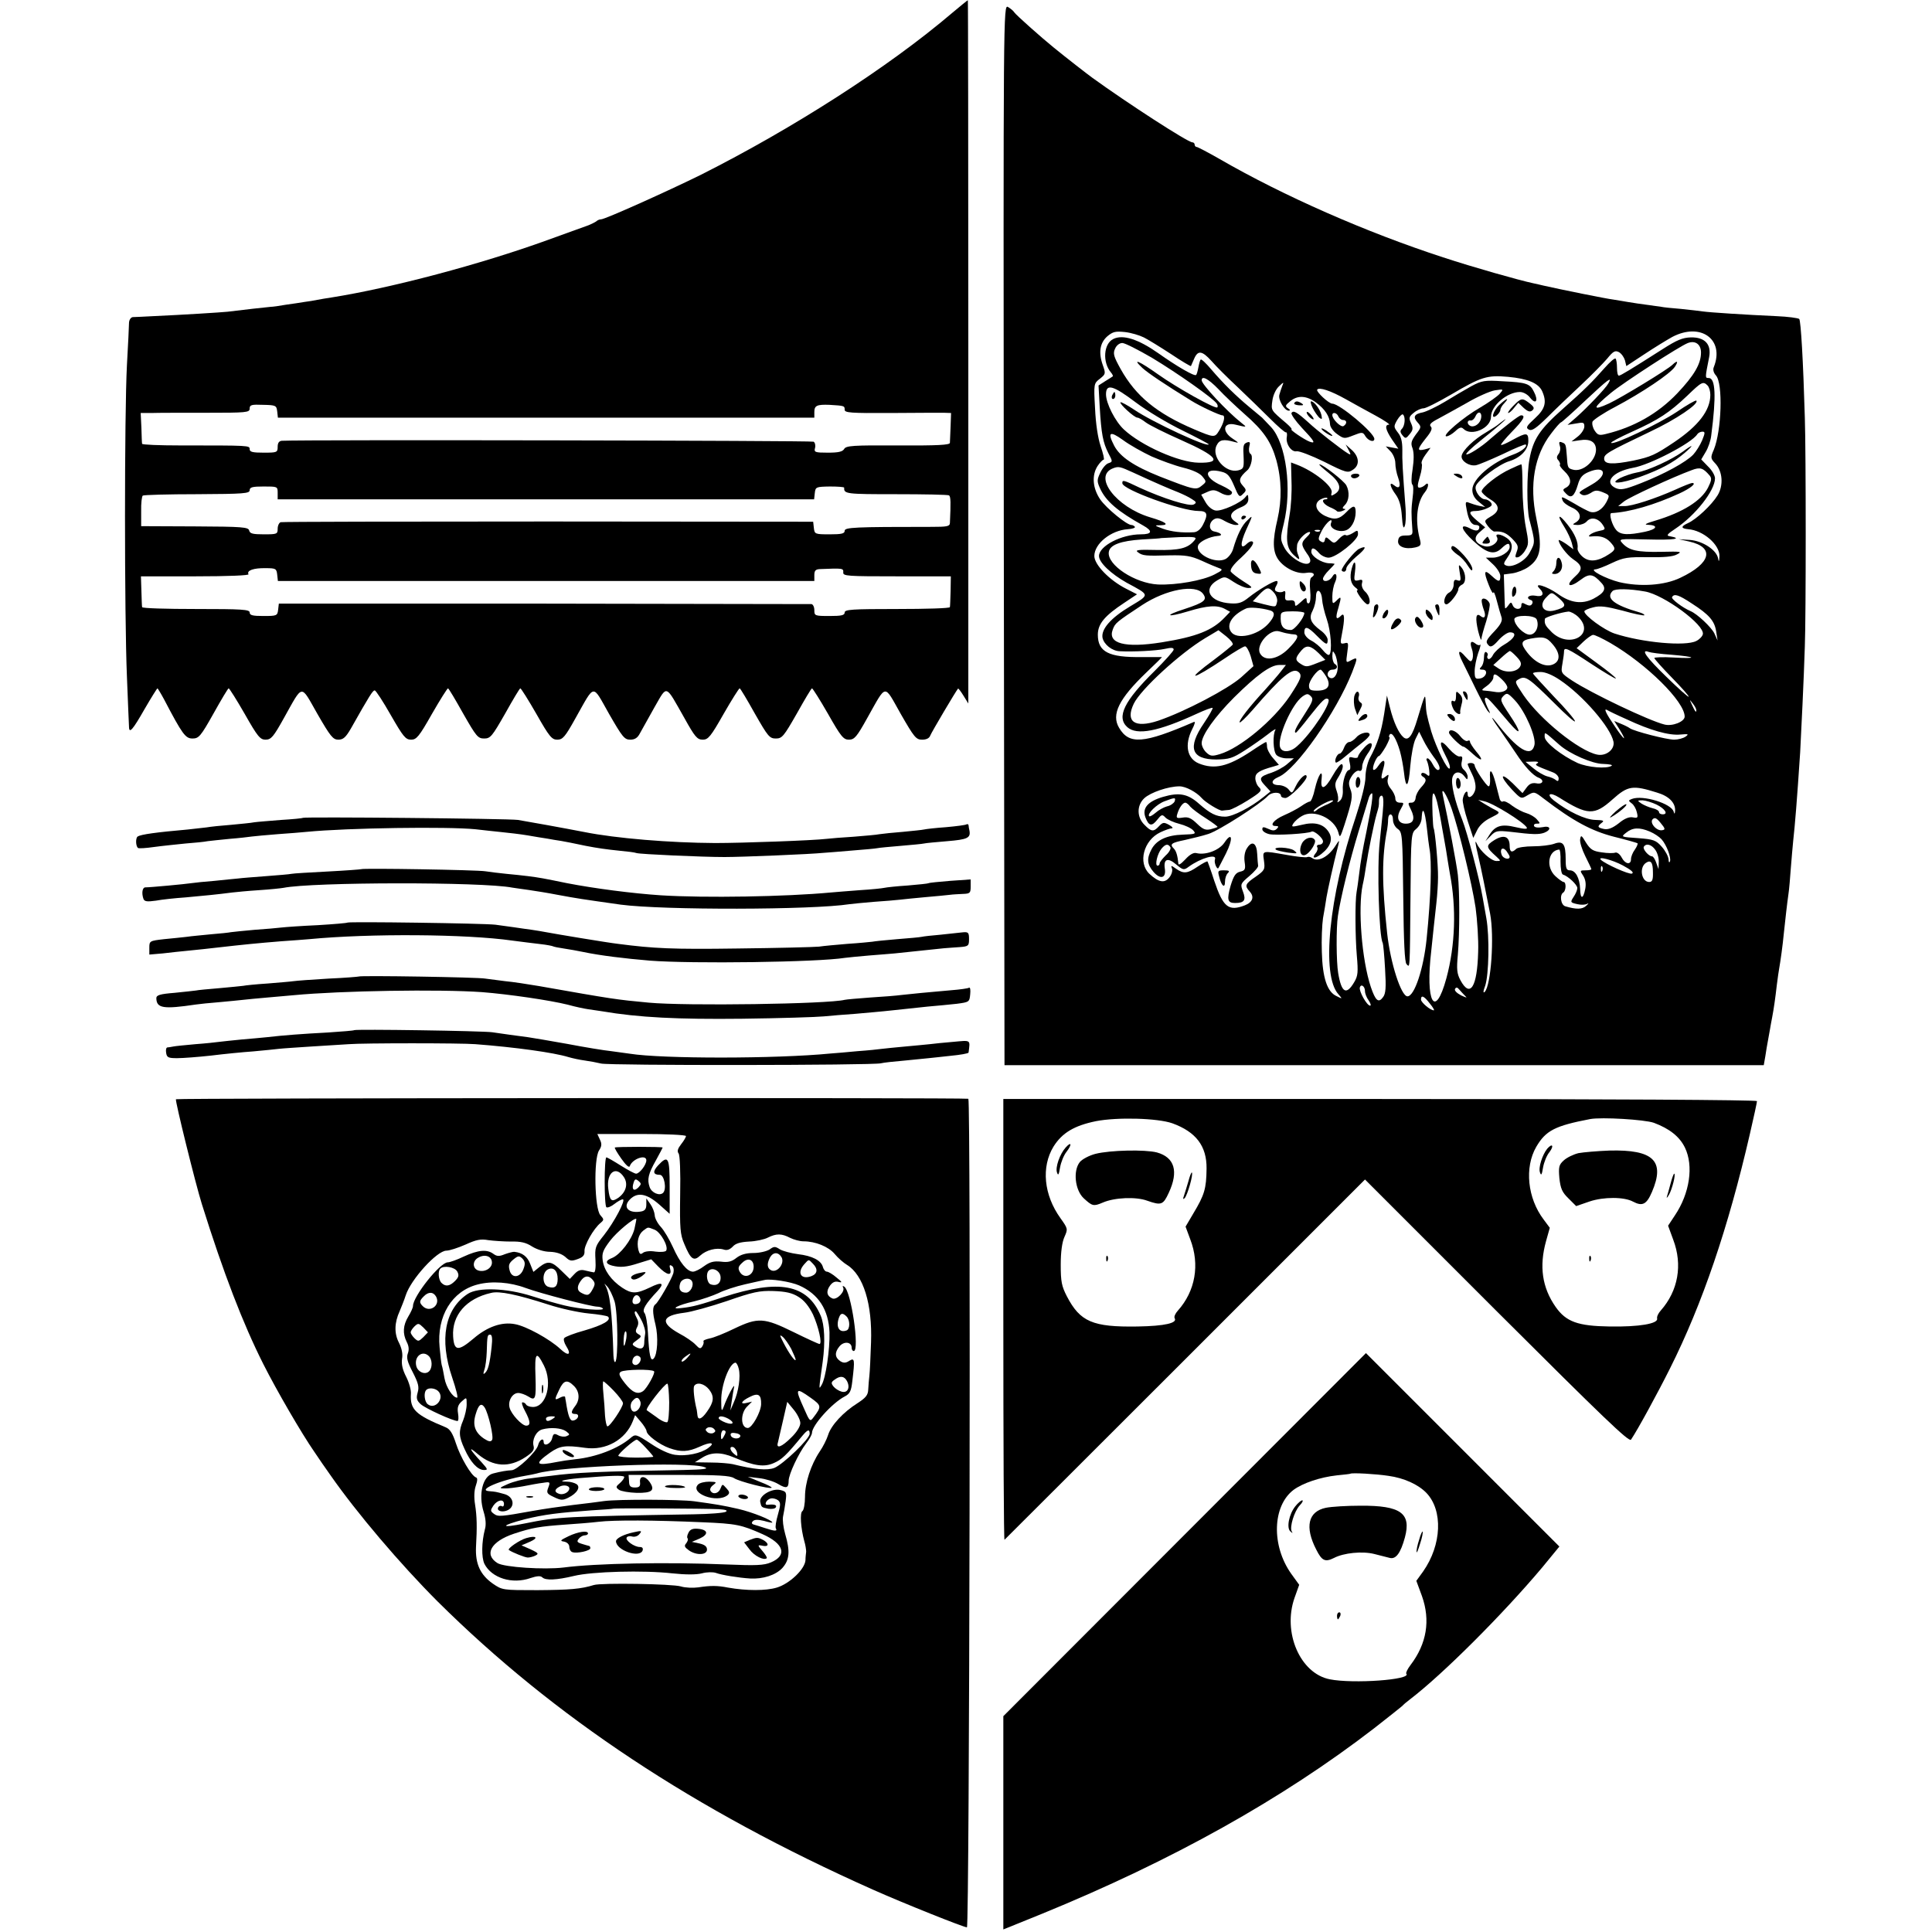 <?xml version="1.0" standalone="no"?>
<!DOCTYPE svg PUBLIC "-//W3C//DTD SVG 20010904//EN"
 "http://www.w3.org/TR/2001/REC-SVG-20010904/DTD/svg10.dtd">
<svg version="1.0" xmlns="http://www.w3.org/2000/svg"
 width="828pt" height="828pt" viewBox="0 0 828 828"
 preserveAspectRatio="xMidYMid meet">
<g transform="translate(0,828) scale(0.1,-0.1)"
fill="#000000" stroke="none">
<path d="M4080 8224 c-271 -231 -679 -493 -1076 -693 -144 -71 -411 -191 -428
-191 -7 0 -16 -4 -21 -9 -6 -4 -23 -13 -40 -19 -16 -6 -93 -33 -169 -61 -287
-104 -668 -205 -926 -246 -19 -3 -46 -7 -60 -10 -14 -3 -38 -7 -55 -9 -16 -3
-52 -8 -80 -12 -27 -5 -57 -9 -65 -9 -14 -1 -121 -13 -185 -21 -30 -3 -188
-13 -320 -19 -38 -2 -77 -4 -86 -4 -8 -1 -15 -11 -16 -23 0 -13 -4 -95 -9
-183 -11 -209 -11 -1073 0 -1335 4 -113 9 -211 9 -217 1 -28 17 -9 66 77 29
50 54 90 56 90 1 0 14 -21 28 -47 79 -151 92 -168 122 -168 27 0 35 9 90 107
33 59 62 108 65 108 3 0 34 -49 69 -110 55 -97 66 -110 89 -110 24 0 34 12 79
93 83 148 70 146 143 18 56 -97 67 -111 90 -111 21 0 32 10 54 48 79 140 94
164 102 163 5 0 36 -48 69 -106 53 -92 63 -105 87 -105 23 0 34 13 89 110 35
61 66 110 69 110 3 0 32 -49 65 -108 56 -98 63 -107 90 -107 27 0 34 9 90 107
33 59 62 108 65 108 3 0 34 -49 69 -110 55 -97 66 -110 89 -110 24 0 34 12 79
93 84 149 70 147 143 18 57 -99 66 -111 91 -111 20 0 32 8 42 28 8 15 36 65
62 111 56 97 45 100 128 -46 45 -81 55 -93 79 -93 23 0 34 13 89 110 35 61 66
110 69 110 3 0 32 -49 65 -108 56 -98 63 -107 90 -107 27 0 34 9 90 107 33 59
62 108 65 108 3 0 34 -49 69 -110 55 -97 66 -110 89 -110 24 0 34 12 79 93 84
149 70 147 143 18 58 -101 66 -111 92 -111 18 0 31 6 35 18 6 15 110 191 119
201 1 2 12 -12 23 -30 l21 -34 0 1508 c0 829 -1 1507 -2 1506 -2 0 -32 -25
-68 -55z m-2892 -1707 l3 -27 1150 0 1149 0 0 24 c0 28 11 33 65 31 64 -4 65
-4 65 -21 0 -13 25 -15 198 -14 108 1 211 1 227 1 l31 -1 -2 -57 c-1 -32 -3
-64 -3 -71 -1 -9 -51 -12 -223 -11 -192 1 -222 -1 -230 -15 -7 -12 -25 -16
-70 -16 -55 0 -60 2 -55 20 3 11 0 23 -6 27 -8 5 -2181 9 -2279 4 -12 -1 -18
-9 -18 -26 0 -24 -3 -25 -60 -25 -47 0 -60 3 -60 15 0 16 1 16 -297 16 -90 0
-163 3 -164 7 -1 4 -2 35 -3 70 l-3 62 46 0 c25 1 130 1 234 1 174 0 187 1
187 18 0 16 8 18 58 16 54 -1 57 -3 60 -28z m2 -349 l0 -28 1149 0 1150 0 3
27 c3 26 5 27 65 28 34 0 61 -2 61 -5 -2 -27 9 -28 221 -28 120 0 223 -2 228
-5 8 -5 8 -32 4 -119 -1 -14 -13 -16 -78 -16 -333 0 -373 -2 -373 -17 0 -12
-14 -15 -64 -15 -63 0 -65 1 -68 27 l-3 27 -1135 1 c-624 0 -1141 -1 -1147 -3
-7 -2 -13 -15 -13 -28 0 -23 -3 -24 -59 -24 -47 0 -60 3 -63 16 -3 15 -28 17
-233 18 l-230 1 0 63 c-1 35 3 66 7 68 4 3 109 6 233 6 200 1 225 3 225 17 0
13 12 16 60 16 59 0 60 0 60 -27z m-2 -351 l3 -27 1150 0 1149 0 0 25 c0 19 5
25 23 26 99 4 102 4 101 -14 -2 -16 17 -17 230 -17 l231 0 -1 -62 c-1 -35 -2
-66 -3 -70 0 -5 -102 -8 -226 -8 -193 0 -225 -2 -225 -15 0 -12 -14 -15 -65
-15 -63 0 -65 1 -65 25 0 14 -6 25 -12 26 -7 0 -524 1 -1148 2 l-1135 0 -3
-26 c-3 -26 -6 -27 -63 -27 -46 0 -59 3 -59 15 0 13 -32 15 -230 15 -126 0
-231 3 -231 8 -1 4 -2 35 -3 70 l-2 62 234 0 c143 0 231 4 227 9 -9 16 22 27
73 26 44 0 47 -2 50 -28z"/>
<path d="M4302 5988 l3 -2273 1627 0 1627 0 7 40 c3 22 8 49 10 60 2 11 6 34
9 50 3 17 7 41 10 55 7 37 13 78 20 139 4 30 8 61 10 70 6 34 15 98 20 151 7
64 13 121 20 170 3 19 7 69 10 110 3 41 8 93 10 115 8 73 16 169 30 381 4 73
16 320 20 454 5 124 5 832 0 980 -7 243 -17 415 -24 423 -5 4 -48 10 -97 12
-134 6 -286 16 -314 20 -14 2 -56 7 -95 11 -38 3 -77 7 -85 9 -96 13 -128 18
-145 21 -10 2 -37 6 -60 10 -33 4 -220 42 -300 60 -11 3 -31 7 -44 10 -61 13
-259 69 -386 111 -329 107 -684 263 -959 422 -49 28 -93 51 -97 51 -5 0 -9 5
-9 10 0 6 -5 10 -10 10 -19 0 -277 167 -429 277 -22 16 -111 85 -166 130 -53
43 -161 139 -168 150 -4 7 -17 17 -27 23 -20 11 -20 -8 -18 -2262z m600 846
c18 -9 70 -41 116 -71 46 -31 84 -53 86 -52 1 2 7 16 14 32 16 37 34 34 74
-10 18 -21 69 -72 113 -113 43 -41 106 -102 139 -135 33 -33 63 -59 67 -58 4
2 6 -7 4 -19 -6 -30 20 -67 42 -62 10 2 63 -18 118 -45 93 -47 102 -49 122
-35 31 19 29 55 -3 85 l-27 24 13 -24 c10 -19 10 -22 -2 -15 -27 16 -134 99
-171 134 -49 44 -64 53 -72 40 -3 -5 17 -34 44 -63 54 -57 62 -70 34 -60 -24
9 -88 53 -78 53 4 0 -5 11 -21 25 -68 58 -67 55 -61 98 3 23 15 49 28 61 21
20 22 20 14 1 -4 -11 -10 -28 -12 -37 -6 -21 22 -68 40 -68 8 0 7 4 -3 10 -13
9 -12 13 9 30 32 27 70 25 111 -5 39 -29 59 -60 60 -92 0 -12 13 -31 30 -43
29 -21 32 -21 70 -6 38 15 41 15 52 -4 13 -20 38 -27 38 -11 0 26 -149 151
-180 151 -15 0 -70 51 -65 60 8 12 57 -4 123 -41 31 -18 89 -49 127 -70 39
-21 64 -39 58 -39 -20 0 -15 -22 13 -64 l27 -39 -27 5 -27 5 20 -21 c12 -12
21 -35 21 -51 0 -16 5 -43 12 -62 13 -37 6 -52 -17 -33 -23 19 -19 -5 7 -40
15 -21 23 -49 26 -92 3 -43 7 -57 12 -43 5 11 6 45 4 75 -13 168 -15 209 -14
253 0 34 -5 56 -19 73 -18 24 -19 26 -3 54 9 15 20 26 24 24 12 -8 10 -48 -4
-62 -8 -8 -8 -15 3 -28 12 -15 15 -14 31 6 14 17 15 25 5 47 -10 22 -8 28 12
44 13 11 32 19 42 19 10 0 63 27 118 59 129 76 154 84 244 76 85 -8 130 -27
146 -61 21 -47 14 -76 -31 -117 -36 -33 -40 -40 -26 -48 13 -7 30 4 80 53 35
35 100 97 144 138 44 41 94 92 112 113 26 32 34 36 50 28 11 -6 22 -22 26 -35
l6 -25 76 50 c42 28 96 61 121 75 122 64 225 -11 178 -129 -5 -11 -1 -25 9
-36 31 -34 24 -238 -9 -318 -15 -34 -14 -38 6 -59 32 -34 36 -95 10 -137 -25
-41 -91 -103 -127 -119 -31 -14 -31 -23 1 -26 65 -5 136 -67 134 -116 -1 -24
-3 -26 -6 -8 -7 35 -66 74 -121 78 l-47 3 45 -10 c110 -25 93 -93 -38 -155
-68 -33 -172 -40 -262 -19 -59 15 -133 54 -102 55 7 0 39 12 70 27 51 24 68
26 155 25 67 -1 107 2 124 12 24 12 18 13 -68 11 -102 -2 -137 6 -165 36 -18
20 -18 20 108 17 112 -3 152 3 94 14 -16 2 -11 9 24 32 86 57 170 164 170 216
0 12 -13 35 -30 51 l-29 30 19 32 c11 18 22 50 24 72 22 169 18 245 -11 245
-16 0 -16 -1 2 90 10 54 -18 85 -78 84 -36 -1 -60 -11 -121 -50 -138 -88 -181
-114 -188 -114 -5 0 -8 15 -8 33 0 19 -3 37 -6 40 -4 4 -25 -15 -48 -41 -53
-60 -84 -91 -180 -176 -97 -86 -125 -128 -141 -213 -12 -63 -12 -213 -1 -258
26 -100 26 -99 2 -143 -18 -36 -74 -66 -100 -56 -14 5 -13 10 4 34 26 37 25
65 -2 84 -26 18 -52 21 -43 5 13 -20 -24 -48 -52 -40 -42 11 -51 36 -22 60
l24 21 -33 27 c-39 33 -40 43 -7 43 13 0 35 5 49 12 20 9 23 14 15 25 -6 7
-17 13 -24 13 -21 0 -47 37 -40 57 8 25 101 94 142 106 50 15 83 50 83 87 0
37 -8 37 -67 5 -25 -14 -47 -24 -50 -22 -2 3 19 28 46 56 50 51 61 71 40 71
-9 0 -72 -49 -133 -102 -36 -33 -96 -71 -102 -65 -3 3 23 28 58 56 73 58 132
110 103 90 -11 -8 -22 -16 -25 -19 -3 -3 -26 -18 -51 -33 -52 -30 -101 -77
-105 -101 -3 -22 33 -45 61 -40 12 2 64 24 116 48 51 25 95 43 98 41 8 -9 -19
-31 -56 -44 -90 -33 -173 -104 -173 -150 0 -20 9 -37 28 -52 l27 -22 -25 5
c-14 3 -33 9 -43 13 -17 7 -18 4 -11 -31 8 -44 20 -64 40 -64 8 0 14 -4 14 -8
0 -18 -14 -21 -41 -6 -46 23 -37 -6 15 -54 57 -53 89 -62 120 -33 26 25 36 26
36 7 0 -21 -40 -46 -73 -46 l-29 0 31 -29 c17 -16 31 -38 31 -50 0 -27 -8 -26
-37 1 -32 30 -36 20 -13 -38 10 -27 20 -42 20 -34 1 8 8 -7 15 -35 7 -27 16
-59 20 -70 5 -15 -3 -31 -29 -59 -39 -41 -41 -47 -25 -63 8 -8 19 -2 41 23 17
19 39 34 49 34 34 0 21 -27 -28 -55 -17 -10 -37 -29 -44 -41 -6 -13 -16 -21
-21 -18 -4 3 -6 9 -3 14 3 5 1 11 -5 15 -6 4 -10 -6 -10 -22 0 -16 -5 -34 -12
-41 -9 -9 -8 -12 6 -12 26 0 16 -34 -12 -38 -19 -3 -22 1 -22 31 0 19 7 54 15
78 9 23 12 40 9 36 -4 -4 -13 -2 -21 5 -19 15 -25 5 -15 -23 5 -13 6 -32 3
-42 -6 -16 -9 -15 -30 8 -30 36 -37 25 -13 -22 10 -21 36 -72 56 -114 20 -41
43 -84 51 -95 14 -16 14 -14 0 14 -9 19 -14 37 -10 40 7 7 17 -4 102 -104 54
-63 55 -45 1 35 -38 57 -40 63 -25 78 15 15 19 14 50 -19 44 -47 92 -158 83
-192 -14 -55 -73 -19 -164 99 -31 39 -16 11 21 -40 15 -22 44 -63 63 -92 38
-58 74 -97 98 -106 26 -10 19 -30 -10 -24 -18 3 -30 -2 -42 -19 l-17 -23 -42
42 c-54 52 -57 31 -4 -26 40 -42 40 -42 68 -25 28 16 29 16 68 -14 127 -97
205 -139 302 -164 53 -13 98 -26 101 -28 2 -3 -3 -15 -12 -28 -9 -12 -16 -30
-16 -40 0 -26 -25 -22 -40 7 -8 15 -20 23 -27 21 -7 -3 -34 -3 -58 1 -38 5
-49 12 -68 42 -19 32 -22 34 -25 14 -2 -12 8 -44 22 -72 14 -28 26 -53 26 -56
0 -3 -11 -5 -25 -5 -24 0 -25 -1 -10 -23 10 -16 13 -35 9 -56 -9 -46 -21 -46
-22 -1 -2 48 -20 80 -44 80 -15 0 -18 9 -18 48 0 65 -11 80 -49 66 -16 -6 -57
-11 -90 -11 -34 0 -67 -5 -73 -11 -18 -18 -28 -14 -28 12 0 41 -24 51 -65 26
-38 -24 -38 -30 9 -72 19 -18 19 -18 -1 -18 -22 0 -70 43 -84 75 -9 19 -7 2 7
-57 11 -46 33 -155 50 -243 19 -99 4 -309 -23 -336 -7 -7 -7 3 2 26 16 48 19
211 5 290 -6 33 -13 74 -16 90 -14 81 -66 277 -87 331 -33 82 -50 158 -42 183
8 26 33 27 51 4 12 -16 13 -16 14 -2 0 9 -7 22 -16 30 -10 8 -13 21 -9 36 4
18 2 23 -9 21 -8 -2 -28 13 -45 32 -39 47 -48 33 -17 -26 14 -26 23 -51 19
-57 -8 -13 -58 89 -79 158 -20 71 -22 81 -24 125 -2 40 -2 39 -35 -70 -22 -74
-39 -97 -60 -80 -20 17 -42 63 -58 127 l-13 52 -12 -79 c-13 -80 -28 -127 -62
-190 -10 -20 -18 -55 -18 -81 0 -27 -17 -95 -41 -168 -116 -344 -149 -681 -75
-762 18 -21 18 -21 -8 -8 -40 18 -60 78 -63 189 -2 52 1 118 5 145 5 28 12 68
15 90 6 34 27 131 51 225 5 22 4 21 -14 -7 -30 -46 -74 -69 -99 -50 -7 5 -16
6 -20 4 -5 -3 -44 1 -88 9 -109 19 -104 20 -98 -25 5 -37 3 -41 -35 -68 -46
-31 -49 -39 -26 -64 21 -23 12 -46 -21 -59 -70 -27 -93 -8 -131 105 -14 44
-28 82 -29 83 -2 2 -21 -8 -42 -22 -44 -30 -60 -32 -93 -9 -21 15 -23 15 -17
0 3 -9 -2 -26 -12 -38 -20 -25 -45 -21 -85 16 -50 47 -25 144 47 178 19 9 41
17 49 17 7 1 2 7 -12 15 -22 12 -27 11 -43 -6 -23 -25 -33 -24 -62 6 -33 32
-34 83 -1 114 27 25 103 51 151 51 27 0 73 -25 95 -50 15 -18 77 -56 88 -54 6
1 20 2 30 3 9 1 45 19 80 41 57 36 62 42 48 56 -9 8 -16 26 -16 39 0 22 16 33
78 50 l23 7 -26 30 c-14 16 -25 38 -25 49 0 10 -2 19 -4 19 -3 0 -32 -18 -66
-41 -97 -64 -155 -78 -222 -51 -51 21 -62 80 -29 146 11 21 15 35 8 32 -217
-94 -278 -98 -321 -25 -34 57 -1 124 118 238 36 34 66 64 66 65 0 0 -39 0 -87
0 -141 -2 -188 22 -188 96 0 46 29 81 114 137 l54 36 -47 24 c-71 36 -136 103
-136 140 0 53 71 110 143 115 20 1 33 6 31 10 -3 4 -9 8 -15 8 -20 0 -108 72
-134 110 -32 47 -37 103 -11 143 10 15 22 27 26 27 4 0 -2 26 -13 58 -12 36
-21 96 -24 163 -6 105 -5 106 21 126 25 20 25 22 12 59 -19 54 -12 95 20 123
24 20 35 22 75 18 27 -3 63 -14 81 -23z m2388 -65 c0 -48 -29 -98 -102 -175
-82 -86 -185 -145 -306 -174 -28 -7 -35 -5 -48 15 -8 12 -12 29 -9 38 4 8 47
37 97 63 115 61 236 142 256 172 16 24 11 29 -10 9 -21 -21 -219 -141 -272
-166 -74 -34 -72 -21 9 46 54 44 294 200 329 213 32 12 56 -6 56 -41z m-397
-132 c-11 -21 -92 -105 -137 -145 l-38 -33 36 6 c32 6 36 5 36 -13 0 -11 -12
-30 -27 -42 l-28 -22 34 5 c46 8 71 -7 71 -41 -1 -47 -57 -96 -98 -85 -23 6
-24 8 -27 58 -4 50 -4 53 -21 59 -12 5 -14 1 -9 -15 4 -11 1 -26 -5 -34 -9
-11 -10 -19 -1 -28 6 -8 9 -16 6 -19 -3 -2 6 -15 20 -28 29 -27 32 -55 8 -69
-17 -9 -17 -11 -1 -27 21 -22 35 -12 50 38 9 32 20 44 46 55 73 31 85 -13 15
-53 -61 -35 -60 -34 -44 -44 9 -5 23 -2 38 7 19 13 28 13 53 3 29 -12 29 -13
15 -41 -18 -34 -47 -51 -72 -42 -10 4 -40 19 -66 35 -56 32 -58 33 -50 13 3
-9 21 -22 39 -30 38 -16 46 -47 17 -64 -16 -9 -14 -10 8 -11 15 0 32 7 39 15
18 21 49 15 68 -13 14 -21 13 -22 -17 -28 -30 -6 -57 -27 -30 -23 35 4 60 -3
79 -23 26 -28 25 -34 -4 -53 -47 -31 -83 -35 -111 -13 -14 11 -25 28 -24 37 4
26 -11 63 -44 104 -38 48 -46 41 -13 -11 14 -22 28 -53 32 -68 l7 -28 -31 23
c-18 12 -32 19 -32 16 0 -17 35 -63 61 -81 42 -28 44 -44 7 -77 -42 -39 -21
-48 26 -12 38 29 54 26 90 -14 22 -24 12 -42 -35 -67 -49 -25 -99 -18 -153 21
-47 33 -106 51 -78 23 23 -23 14 -38 -18 -31 -29 5 -44 -11 -18 -19 6 -2 8
-10 4 -16 -5 -9 -13 -9 -27 -2 -15 9 -19 7 -19 -5 0 -20 -29 -19 -37 1 -6 15
-8 15 -20 -2 -7 -10 -13 -14 -13 -8 -1 5 -2 39 -3 76 l-2 66 37 5 c20 3 51 15
68 27 54 38 61 83 34 210 -30 142 -8 269 63 361 20 27 40 49 43 49 3 0 50 42
105 94 95 89 117 106 98 73z m425 -9 c7 -7 12 -25 12 -40 0 -67 -51 -133 -155
-203 -82 -55 -100 -63 -175 -79 -90 -18 -125 -16 -125 8 0 20 13 28 195 115
113 53 213 121 200 134 -3 3 -41 -19 -85 -49 -77 -51 -270 -143 -280 -132 -3
3 37 24 88 47 116 52 162 83 238 155 62 60 68 63 87 44z m-1582 -133 c4 -8 12
-15 20 -15 17 0 18 -16 2 -26 -11 -7 -48 29 -48 47 0 15 20 10 26 -6z m1559
-102 c-9 -21 -26 -48 -38 -61 -30 -32 -125 -84 -225 -123 -69 -27 -86 -30
-107 -21 -53 24 -14 71 73 87 72 12 254 107 276 144 4 6 14 11 22 11 12 0 12
-5 -1 -37z m32 -151 c10 -12 8 -22 -7 -52 -29 -57 -109 -106 -225 -141 -41
-12 -51 -18 -33 -18 47 -2 40 -19 -12 -30 -72 -15 -104 -14 -123 7 -18 20 -33
72 -21 73 78 4 184 35 291 84 48 22 76 45 55 45 -5 0 -38 -13 -73 -29 -85 -38
-186 -71 -218 -70 l-26 0 25 20 c23 18 206 103 290 134 36 14 49 10 77 -23z
m-277 -497 c81 -14 256 -143 248 -183 -2 -9 -14 -22 -28 -29 -46 -24 -232 -7
-351 32 -44 15 -129 77 -129 95 0 4 17 12 38 17 29 8 56 4 126 -14 48 -14 90
-22 93 -20 2 3 -6 8 -19 12 -109 31 -148 61 -117 92 11 11 72 10 139 -2z
m-366 -31 c31 -28 27 -37 -21 -50 -49 -13 -71 22 -35 57 22 23 22 23 56 -7z
m566 -20 c75 -48 98 -75 105 -120 l6 -39 -14 31 c-13 26 -73 83 -102 95 -33
14 -84 52 -79 60 9 16 28 10 84 -27z m-485 -59 c73 -74 -38 -137 -114 -65 -28
28 -33 36 -30 58 1 7 70 28 101 31 9 0 29 -10 43 -24z m-179 -10 c12 -30 -5
-65 -30 -65 -25 0 -66 41 -66 66 0 20 89 19 96 -1z m316 -101 c155 -90 318
-251 318 -315 0 -22 -53 -43 -87 -34 -65 16 -311 133 -395 188 -48 32 -49 33
-42 72 4 22 7 46 7 53 0 21 15 14 118 -54 55 -36 102 -64 104 -62 3 2 -34 32
-82 67 l-86 63 29 28 c16 15 34 28 41 29 7 1 40 -15 75 -35z m-248 -5 c33 -38
34 -72 3 -86 -32 -15 -77 6 -112 51 -30 39 -27 51 15 59 55 10 69 6 94 -24z
m-154 -54 c19 -20 22 -30 14 -43 -15 -23 -60 -27 -90 -8 l-24 16 33 30 c17 16
35 30 38 30 3 0 16 -11 29 -25z m663 9 c108 -9 115 -18 10 -12 -46 3 -83 1
-83 -2 0 -4 34 -42 76 -85 41 -42 74 -79 71 -81 -2 -2 -45 36 -95 85 -86 83
-113 121 -76 107 8 -3 52 -9 97 -12z m-478 -108 c100 -67 218 -204 230 -265 6
-33 -32 -63 -70 -55 -78 16 -244 150 -316 255 -38 57 -39 58 -18 69 27 15 42
4 152 -105 48 -48 87 -83 87 -76 0 6 -40 54 -90 105 -49 52 -90 97 -90 100 0
4 15 6 33 6 20 0 51 -13 82 -34z m-248 2 c13 -12 23 -27 23 -34 0 -15 -27 -25
-55 -19 -11 2 -29 4 -40 5 -18 1 -17 3 8 21 15 11 27 27 27 35 0 20 10 18 37
-8z m833 -132 c0 -12 -5 -7 -19 24 -11 24 -11 24 3 6 9 -11 16 -24 16 -30z
m-298 -39 c100 -47 181 -70 230 -65 34 3 37 2 22 -9 -10 -7 -32 -13 -49 -13
-32 0 -172 36 -190 49 -5 4 -23 13 -38 19 l-29 12 21 -33 c37 -60 23 -52 -19
11 -39 57 -48 78 -32 69 4 -3 41 -21 84 -40z m-972 -137 c7 -25 14 -65 17 -90
8 -76 20 -65 27 26 4 48 14 101 23 118 l15 30 18 -36 c9 -19 29 -51 43 -70 27
-35 34 -58 19 -58 -5 0 -15 11 -22 25 -7 14 -17 25 -22 25 -5 0 -6 -4 -3 -10
3 -5 8 -23 10 -40 3 -27 1 -30 -11 -19 -8 6 -18 9 -21 5 -4 -4 -2 -11 6 -15
17 -11 14 -21 -10 -47 -11 -12 -21 -31 -22 -43 -1 -13 -8 -21 -18 -21 -16 0
-16 -2 -2 -30 19 -39 11 -60 -22 -60 -33 0 -43 26 -22 62 15 27 15 28 -3 28
-13 0 -20 7 -20 18 0 11 -9 29 -19 41 -12 14 -17 30 -13 44 5 20 4 20 -11 8
-19 -15 -21 -9 -8 37 11 37 0 42 -22 10 -8 -13 -18 -20 -21 -17 -8 7 14 59 24
59 3 0 16 18 29 40 12 22 19 40 16 40 -3 0 -3 5 0 11 10 15 29 -16 45 -71z
m683 28 c44 -39 142 -82 188 -82 26 -1 42 -4 36 -8 -22 -14 -102 -7 -146 12
-69 32 -141 89 -141 112 0 23 -4 25 63 -34z m-94 -79 c-13 -8 -11 -9 66 -39
14 -5 25 -17 25 -26 0 -12 -4 -14 -12 -7 -7 6 -24 13 -38 16 -14 4 -40 19 -58
34 l-34 28 32 1 c19 1 27 -2 19 -7z m513 -126 c51 -15 79 -44 77 -78 -1 -14
-3 -15 -6 -4 -9 35 -132 73 -179 55 -16 -6 -16 -8 -1 -19 9 -6 19 -24 22 -38
6 -24 4 -26 -17 -22 -16 3 -36 -5 -60 -25 -27 -21 -45 -28 -63 -25 -29 6 -31
11 -10 27 12 9 6 11 -28 12 -43 1 -115 35 -177 83 -35 28 -18 38 22 13 122
-77 151 -78 229 -8 66 59 86 62 191 29z m-881 -68 c31 -90 87 -319 103 -425 7
-52 13 -138 11 -190 -4 -150 -34 -199 -76 -121 -15 28 -17 47 -11 110 8 97 8
270 0 341 -5 45 -42 240 -64 340 -10 45 15 8 37 -55z m-347 -7 c-8 -40 -16
-82 -18 -93 -16 -76 -25 -128 -31 -180 -4 -33 -9 -68 -11 -78 -7 -37 -6 -193
1 -273 6 -70 5 -86 -11 -113 -34 -58 -55 -46 -69 39 -8 47 -9 194 -1 245 11
77 52 242 88 360 22 72 42 138 45 148 3 9 9 17 13 17 4 0 1 -33 -6 -72z m285
35 c5 -21 12 -54 15 -73 3 -19 10 -57 15 -85 5 -27 12 -68 15 -90 4 -23 8 -50
10 -60 28 -146 23 -306 -15 -447 -49 -180 -91 -103 -65 117 4 39 9 86 11 105
2 19 7 64 11 100 4 36 7 85 7 110 1 51 -13 202 -19 211 -3 6 -7 99 -5 132 2
28 9 20 20 -20z m-233 -45 c-4 -40 -10 -98 -13 -128 -12 -108 -3 -405 13 -431
2 -4 7 -54 10 -111 5 -81 3 -107 -9 -122 -19 -26 -32 -15 -52 44 -39 117 -56
338 -35 437 5 21 11 56 14 78 10 67 35 188 45 223 11 38 11 36 11 62 0 11 5
20 11 20 8 0 10 -21 5 -72z m1173 34 c37 -18 52 -42 27 -42 -9 0 -16 4 -16 10
0 5 -12 13 -27 16 -16 4 -37 13 -48 20 -19 13 -19 14 5 14 14 -1 40 -9 59 -18z
m-984 -99 c4 -38 9 -77 11 -88 11 -55 7 -204 -12 -390 -13 -127 -52 -245 -82
-245 -27 0 -73 142 -87 270 -23 213 -23 328 0 445 2 11 4 30 4 43 1 30 21 28
21 -2 0 -14 9 -31 21 -39 19 -14 20 -25 23 -291 2 -194 6 -280 14 -288 15 -15
14 -36 17 294 2 264 3 268 25 286 13 11 23 30 23 49 3 52 14 28 22 -44z m1009
-11 c-24 -5 -56 32 -41 47 9 9 17 5 34 -16 20 -24 21 -29 7 -31z m-53 -6 c19
-8 41 -23 50 -33 22 -25 42 -79 36 -95 -3 -7 -6 -3 -6 9 -1 13 -14 37 -29 54
-25 28 -35 32 -102 37 -73 5 -74 5 -51 23 28 23 57 24 102 5z m23 -78 c9 -12
16 -36 15 -53 l-1 -30 -10 28 c-5 15 -13 27 -18 27 -14 0 -41 31 -35 41 10 16
33 10 49 -13z m-624 -30 c0 -15 -28 -8 -34 8 -10 25 4 37 20 17 7 -10 14 -21
14 -25z m218 -20 c0 -30 4 -54 10 -56 23 -7 62 -44 62 -58 0 -8 -7 -25 -16
-38 -15 -23 -14 -24 16 -31 17 -4 36 -3 43 2 7 4 5 0 -5 -9 -17 -16 -43 -16
-90 -2 -19 6 -25 49 -8 59 12 8 13 45 1 45 -4 0 -20 11 -35 25 -42 39 -31 110
16 114 4 1 7 -22 6 -51z m267 -17 c37 -20 49 -31 39 -35 -12 -5 -114 41 -133
59 -16 17 49 0 94 -24z m129 -29 c1 -33 -3 -42 -16 -42 -33 0 -44 62 -14 82
21 14 30 2 30 -40z m-217 6 c-3 -8 -6 -5 -6 6 -1 11 2 17 5 13 3 -3 4 -12 1
-19z m-1017 -516 c0 -10 7 -28 16 -40 8 -12 11 -22 6 -22 -14 0 -49 63 -44 78
5 17 22 5 22 -16z m430 -21 c10 -9 4 -7 -18 3 -19 10 -30 21 -26 28 5 8 10 7
18 -3 7 -8 18 -20 26 -28z m-152 -32 c13 -16 21 -29 17 -29 -15 0 -55 34 -55
46 0 21 13 16 38 -17z"/>
<path d="M4771 6827 c-41 -20 -47 -99 -10 -143 7 -8 10 -16 8 -17 -2 -2 -17
-11 -33 -21 l-28 -18 5 -91 c7 -118 14 -153 37 -199 19 -36 19 -37 1 -43 -11
-3 -26 -21 -35 -40 -15 -31 -15 -38 -2 -67 25 -56 77 -100 185 -160 43 -24 39
-38 -10 -38 -83 0 -179 -50 -179 -93 0 -28 51 -76 118 -114 102 -55 101 -50
15 -102 -82 -49 -124 -97 -118 -134 6 -29 41 -57 74 -58 58 -3 157 2 193 10
27 6 38 6 38 -3 0 -6 -37 -47 -81 -91 -131 -129 -165 -198 -118 -241 41 -37
133 -19 298 57 35 16 66 28 68 25 2 -2 -14 -31 -37 -65 -72 -105 -55 -156 53
-156 55 1 69 5 122 39 33 21 78 53 100 70 21 17 36 25 31 18 -12 -20 -10 -91
4 -107 7 -8 27 -15 44 -15 l31 0 -29 -25 c-15 -13 -45 -29 -65 -36 -53 -17
-58 -25 -30 -55 l24 -26 -30 -24 c-54 -44 -132 -84 -164 -84 -39 0 -64 13
-112 55 -48 43 -85 50 -154 30 -65 -19 -91 -48 -76 -88 14 -37 27 -40 50 -11
19 24 22 25 36 10 9 -9 36 -21 60 -27 24 -6 50 -18 59 -28 13 -15 9 -16 -44
-18 -69 -2 -114 -23 -135 -63 -21 -40 -19 -64 8 -96 30 -35 56 -28 49 14 -6
41 13 48 49 17 29 -24 33 -25 53 -10 52 38 123 58 113 32 -5 -14 9 -46 15 -37
2 3 16 31 32 62 32 64 27 97 -7 46 -23 -33 -81 -54 -120 -44 -12 3 -29 -7 -47
-27 -20 -21 -30 -27 -30 -17 -3 32 -9 53 -19 63 -19 19 -12 25 47 37 31 7 77
18 101 26 45 14 224 129 255 163 17 18 56 18 56 0 0 -5 9 -9 19 -9 18 0 91 74
91 91 0 20 -30 -6 -46 -39 -16 -33 -17 -34 -30 -17 -8 11 -26 19 -41 20 -37 0
-39 20 -4 35 75 30 249 279 316 449 25 65 25 67 -7 50 -20 -11 -20 -9 -14 34
6 42 5 45 -12 40 -18 -4 -19 -1 -11 39 13 66 12 95 -3 80 -22 -22 -26 -12 -12
33 14 49 13 53 -10 29 -15 -14 -16 -12 -16 20 0 19 5 47 12 61 13 29 2 49 -13
22 -11 -18 -39 -24 -39 -7 0 6 11 22 25 36 14 14 25 26 25 27 0 1 -11 3 -25 3
-32 2 -75 30 -75 49 0 21 12 19 33 -5 9 -11 28 -20 41 -20 32 0 126 75 126
100 0 19 -2 19 -23 5 -13 -8 -27 -12 -30 -8 -4 3 -17 -4 -28 -16 -20 -21 -22
-21 -39 -6 -16 15 -19 15 -22 1 -2 -11 -7 -13 -18 -6 -12 7 -11 14 5 46 20 37
51 61 39 31 -7 -20 29 -39 60 -31 26 6 46 41 46 79 0 31 -10 31 -39 1 -31 -32
-51 -36 -92 -17 -41 20 -50 54 -19 71 12 6 24 9 28 6 3 -3 0 -6 -6 -6 -22 0
-12 -20 16 -33 15 -6 29 -14 32 -18 3 -3 14 -3 25 2 11 4 14 8 7 8 -10 1 -10
5 2 17 18 18 21 56 6 84 -10 19 -101 90 -115 90 -5 0 13 -16 38 -36 51 -40 60
-71 28 -91 -16 -10 -18 -9 -14 6 7 26 -76 92 -150 120 l-24 9 2 -81 c2 -45 -2
-109 -8 -142 -18 -107 -15 -142 17 -173 24 -22 27 -23 22 -7 -9 23 -9 24 -7
48 1 20 36 57 53 57 6 0 2 -9 -10 -20 -27 -26 -27 -34 -1 -72 15 -20 18 -33
11 -40 -18 -18 -84 22 -107 64 -18 35 -19 39 -3 104 36 149 10 343 -54 413
-18 19 -36 38 -39 41 -3 3 -28 23 -54 45 -59 49 -111 100 -164 162 -22 26 -42
45 -45 42 -3 -2 -7 -17 -10 -33 -3 -16 -7 -31 -10 -33 -7 -7 -84 38 -163 94
-84 59 -151 81 -192 60z m167 -81 c108 -65 263 -174 277 -196 4 -6 5 -13 2
-16 -8 -8 -173 84 -253 141 -82 58 -116 73 -68 28 24 -22 100 -73 209 -140 38
-24 122 -63 134 -63 14 0 7 -32 -15 -67 -18 -29 -21 -29 -106 7 -160 68 -250
142 -315 258 -30 54 -34 67 -24 88 6 14 19 24 31 24 11 0 68 -29 128 -64z
m283 -133 c25 -27 75 -74 111 -106 84 -73 116 -121 138 -199 23 -85 24 -169 5
-253 -22 -92 -21 -139 4 -174 27 -37 82 -63 120 -56 30 5 42 -7 21 -20 -6 -4
-8 -27 -5 -55 3 -29 1 -51 -5 -55 -5 -3 -10 2 -10 11 0 15 -4 14 -25 -6 -21
-19 -25 -21 -25 -7 0 11 -7 16 -22 14 -19 -2 -22 2 -20 22 2 15 0 21 -8 16 -6
-4 -18 -4 -26 -1 -12 4 -13 10 -4 26 7 12 7 20 1 20 -14 0 -80 -39 -120 -71
-27 -22 -43 -27 -76 -25 -90 5 -123 61 -58 99 32 18 32 18 70 -7 21 -14 49
-26 62 -26 22 0 19 4 -21 29 -25 16 -49 35 -53 41 -5 8 10 30 44 60 47 44 63
70 43 70 -4 0 -13 -5 -19 -11 -28 -28 -29 1 -2 61 29 63 29 64 6 41 -24 -21
-45 -64 -63 -126 -5 -16 -20 -35 -32 -41 -44 -22 -131 22 -117 59 7 17 49 37
83 40 25 1 17 13 -13 19 -25 4 -26 37 -3 52 13 8 25 6 47 -7 16 -9 37 -17 47
-17 16 0 16 2 -3 15 -29 20 -20 42 23 60 25 10 34 20 34 37 -1 20 -2 21 -13 7
-19 -24 -101 -61 -127 -57 -14 2 -32 16 -43 35 l-19 33 27 12 c22 10 32 9 54
-3 27 -16 51 -15 51 1 0 5 -20 18 -44 29 -79 34 -79 80 0 59 25 -6 35 -18 53
-60 20 -48 23 -51 38 -35 16 15 15 18 -2 37 -18 20 -14 34 21 65 17 15 26 63
13 70 -6 4 -8 18 -5 31 5 18 3 22 -9 18 -17 -7 -18 -11 -15 -71 1 -38 -1 -43
-24 -49 -54 -13 -116 59 -92 107 12 25 30 28 76 15 21 -6 20 -4 -7 14 -49 32
-40 73 12 60 50 -12 51 -12 25 8 -62 49 -170 165 -170 182 0 22 28 7 71 -37z
m-353 -58 c48 -36 138 -90 200 -120 61 -30 112 -57 112 -59 0 -17 -243 96
-319 148 -30 20 -56 34 -59 32 -6 -6 59 -66 73 -66 5 0 21 -9 35 -20 14 -11
82 -45 152 -76 156 -69 179 -99 75 -97 -84 1 -246 73 -320 142 -37 34 -77 112
-77 151 0 47 30 39 128 -35z m67 -231 c39 -17 99 -39 135 -48 41 -10 72 -24
83 -38 18 -22 18 -23 -2 -39 -25 -21 -32 -19 -181 39 -110 44 -170 84 -195
132 -30 58 -19 65 38 24 28 -21 84 -52 122 -70z m-79 -69 c95 -44 158 -71 194
-85 19 -8 45 -20 58 -29 20 -12 21 -16 8 -23 -18 -10 -132 26 -232 72 -71 34
-74 34 -74 19 0 -27 253 -119 327 -119 38 0 42 -14 18 -60 -10 -19 -24 -30
-38 -31 -52 -3 -96 2 -133 15 -38 14 -38 15 -9 15 39 1 22 14 -46 34 -146 44
-246 176 -159 210 24 9 29 8 86 -18z m801 -251 c-3 -3 -12 -4 -19 -1 -8 3 -5
6 6 6 11 1 17 -2 13 -5z m-538 -40 c-28 -34 -64 -43 -163 -41 -79 2 -93 0 -79
-10 20 -15 32 -16 138 -13 66 1 88 -2 135 -23 30 -14 64 -28 75 -32 17 -6 15
-9 -20 -27 -50 -26 -163 -46 -242 -43 -99 5 -219 84 -211 139 4 31 51 48 142
54 45 2 82 5 83 6 1 0 36 2 78 4 69 2 76 0 64 -14z m37 -229 c19 -26 6 -37
-79 -65 -91 -29 -78 -38 15 -10 82 25 125 28 158 10 l22 -12 -23 -24 c-53 -56
-121 -83 -271 -107 -157 -25 -232 -5 -209 55 10 28 17 33 126 105 102 67 230
91 261 48z m304 5 c10 -12 16 -29 13 -40 -6 -23 -2 -23 -59 -9 l-45 12 27 28
c33 34 41 35 64 9z m206 -28 c1 -18 10 -56 20 -85 18 -52 24 -140 11 -153 -4
-4 -16 5 -28 20 -11 14 -34 33 -50 41 -17 9 -29 24 -29 35 0 29 15 25 54 -15
40 -40 46 -42 46 -17 0 10 -13 28 -30 40 -43 32 -52 53 -34 86 8 16 14 42 14
58 0 40 23 31 26 -10z m-223 -48 c24 -7 21 -26 -8 -58 -46 -50 -135 -69 -159
-34 -22 31 5 73 64 100 14 7 65 3 103 -8z m147 -11 c0 -20 -42 -73 -57 -73
-35 0 -47 18 -44 63 1 14 10 17 51 17 28 0 50 -3 50 -7z m-307 -136 c-3 -4
-38 -33 -78 -63 -130 -96 -100 -92 45 5 41 28 80 51 86 51 6 0 17 -19 24 -42
l12 -43 -53 -48 c-57 -50 -241 -147 -356 -186 -100 -33 -141 -4 -104 73 30 62
198 216 306 281 l57 34 33 -26 c19 -15 31 -31 28 -36z m236 48 c9 -2 22 -4 29
-4 22 -2 13 -22 -27 -62 -46 -46 -102 -55 -121 -19 -19 36 43 107 83 94 11 -3
27 -8 36 -9z m132 -84 l29 -29 -41 -16 c-38 -15 -43 -15 -65 -1 -25 16 -24 25
4 58 21 24 39 21 73 -12z m82 -58 c1 -33 -17 -58 -35 -47 -16 10 -7 34 12 34
21 0 27 15 10 25 -5 3 -10 18 -10 33 1 24 2 25 11 9 6 -11 11 -34 12 -54z
m-243 -20 c-12 -16 -43 -51 -68 -79 -65 -70 -115 -134 -109 -140 2 -3 27 21
55 53 126 146 172 184 197 163 17 -14 11 -30 -37 -103 -71 -105 -213 -223
-300 -249 -33 -10 -41 -9 -58 7 -11 10 -20 28 -20 40 0 34 57 114 139 196 97
96 156 139 193 139 l29 0 -21 -27z m194 -23 c22 -39 8 -60 -40 -60 -28 0 -34
4 -34 22 0 20 35 68 50 68 3 0 14 -14 24 -30z m-93 -161 c-38 -58 -48 -79 -37
-79 2 0 28 30 57 68 58 73 69 83 81 76 18 -11 -70 -146 -132 -201 -30 -28 -66
-30 -74 -5 -13 41 51 185 96 217 19 13 24 13 36 1 12 -12 8 -23 -27 -77z
m-557 -374 c-4 -8 -18 -18 -33 -21 -14 -4 -36 -16 -48 -27 -13 -11 -25 -18
-28 -15 -10 10 33 52 66 64 45 17 49 17 43 -1z m67 -22 c8 -9 38 -32 67 -50
30 -19 52 -36 50 -37 -2 -2 -15 -6 -30 -10 -22 -5 -33 0 -58 24 -25 24 -38 30
-61 26 -27 -4 -29 -2 -23 17 8 26 23 47 34 47 4 0 14 -7 21 -17z m-85 -174 c3
-6 -5 -22 -20 -35 -14 -14 -26 -29 -26 -34 0 -6 -4 -10 -9 -10 -13 0 -1 52 17
73 17 20 28 22 38 6z"/>
<path d="M5320 6059 c0 -5 5 -7 10 -4 6 3 10 8 10 11 0 2 -4 4 -10 4 -5 0 -10
-5 -10 -11z"/>
<path d="M5362 5853 c2 -20 9 -29 25 -31 21 -3 22 -2 7 27 -19 38 -36 40 -32
4z"/>
<path d="M5570 5780 c0 -25 16 -44 25 -30 4 7 0 19 -9 28 -13 14 -16 14 -16 2z"/>
<path d="M4766 6585 c-3 -8 -1 -15 4 -15 6 0 10 7 10 15 0 8 -2 15 -4 15 -2 0
-6 -7 -10 -15z"/>
<path d="M6306 6625 c-27 -15 -78 -45 -114 -67 -35 -21 -77 -41 -93 -45 -38
-7 -45 -20 -24 -43 17 -19 17 -21 -7 -52 -20 -28 -23 -38 -14 -60 6 -19 6 -48
0 -89 -6 -35 -6 -62 -1 -66 5 -3 5 -28 1 -57 -6 -47 -6 -67 -1 -136 2 -22 -2
-25 -28 -25 -23 0 -31 -5 -33 -22 -4 -26 31 -39 74 -29 24 6 26 10 18 39 -20
80 -11 157 23 198 17 21 18 48 1 31 -7 -7 -18 -12 -25 -12 -9 0 -9 10 2 47 8
25 11 51 8 56 -3 5 4 22 16 38 l22 30 -25 -7 c-34 -8 -33 0 5 48 23 28 29 42
21 50 -8 8 0 17 31 33 23 12 78 43 123 68 44 26 98 50 120 54 39 6 39 6 21
-15 -10 -11 -48 -38 -84 -59 -73 -42 -166 -122 -144 -123 8 0 25 10 38 22 18
17 26 19 35 10 34 -34 118 3 118 52 0 47 69 106 124 106 14 0 33 -10 44 -25
25 -31 36 -12 16 26 -17 35 -32 40 -134 45 -78 5 -89 3 -134 -21z m40 -143
c-7 -22 -32 -36 -47 -26 -13 8 -11 24 3 22 7 -2 17 7 22 19 13 27 31 14 22
-15z"/>
<path d="M6426 6545 c-28 -26 -39 -68 -11 -45 8 7 15 17 15 23 0 6 7 19 17 29
24 26 10 22 -21 -7z"/>
<path d="M6485 6540 c-16 -16 -25 -30 -21 -30 4 0 16 10 25 22 l18 22 23 -22
c18 -16 27 -19 37 -11 10 9 8 15 -11 30 -32 25 -37 24 -71 -11z"/>
<path d="M5547 6553 c-3 -5 6 -9 20 -10 19 -1 22 1 12 8 -17 11 -26 11 -32 2z"/>
<path d="M5626 6531 c8 -16 21 -34 28 -41 12 -9 13 -7 9 12 -6 25 -31 58 -44
58 -4 0 -1 -13 7 -29z"/>
<path d="M5600 6512 c0 -5 7 -15 15 -22 8 -7 15 -9 15 -6 0 4 -7 14 -15 22 -8
9 -15 11 -15 6z"/>
<path d="M5664 6441 c7 -11 46 -35 46 -28 0 3 -12 12 -26 22 -15 9 -23 12 -20
6z"/>
<path d="M6473 6270 c-52 -23 -123 -79 -123 -96 0 -6 16 -21 35 -33 43 -25 45
-51 5 -74 -30 -18 -30 -19 -13 -42 10 -13 23 -24 28 -23 32 2 50 -5 76 -31 25
-26 28 -33 19 -56 -8 -22 -7 -26 6 -23 8 2 23 15 31 30 15 24 15 34 2 100 -8
40 -14 117 -14 171 0 53 -2 97 -5 97 -3 0 -24 -9 -47 -20z"/>
<path d="M5790 6240 c0 -5 6 -10 14 -10 8 0 18 5 21 10 3 6 -3 10 -14 10 -12
0 -21 -4 -21 -10z"/>
<path d="M6240 6240 c20 -13 33 -13 25 0 -3 6 -14 10 -23 10 -15 0 -15 -2 -2
-10z"/>
<path d="M6360 5965 c-10 -13 -9 -15 8 -15 15 0 20 5 16 15 -4 8 -7 15 -9 15
-1 0 -8 -7 -15 -15z"/>
<path d="M5825 5928 c-18 -8 -75 -78 -75 -92 0 -3 5 -6 10 -6 6 0 10 6 10 14
0 8 19 30 42 50 43 35 49 51 13 34z"/>
<path d="M6220 5930 c0 -5 12 -17 26 -27 15 -9 35 -31 45 -48 13 -20 19 -25
19 -13 0 10 -16 36 -36 58 -36 39 -54 50 -54 30z"/>
<path d="M5793 5843 c-10 -38 -4 -65 15 -80 10 -7 13 -13 9 -13 -11 0 32 -60
44 -60 16 0 10 36 -10 54 -11 10 -17 25 -14 36 4 15 1 18 -15 13 -19 -4 -20
-1 -15 36 6 46 -3 55 -14 14z"/>
<path d="M6256 5826 c6 -34 5 -38 -10 -33 -12 5 -16 0 -16 -18 0 -14 -8 -29
-20 -35 -20 -11 -28 -50 -11 -50 13 0 51 49 51 65 0 7 7 15 15 19 19 7 19 47
0 72 -14 18 -15 16 -9 -20z"/>
<path d="M6350 5705 c0 -7 4 -25 9 -38 11 -28 4 -42 -14 -27 -20 16 -23 -9
-10 -65 7 -27 13 -43 14 -34 0 9 10 44 21 78 10 34 17 68 14 75 -8 20 -34 29
-34 11z"/>
<path d="M5889 5678 c0 -7 -2 -21 -4 -32 -5 -24 11 -8 20 22 4 13 2 22 -4 22
-6 0 -11 -6 -12 -12z"/>
<path d="M6151 5683 c0 -5 4 -17 9 -28 8 -18 9 -17 9 8 1 15 -3 27 -9 27 -5 0
-10 -3 -9 -7z"/>
<path d="M5930 5651 c-7 -15 -7 -21 0 -21 12 0 25 28 17 36 -3 3 -10 -4 -17
-15z"/>
<path d="M6110 5657 c0 -8 7 -20 15 -27 12 -10 15 -10 15 3 0 8 -7 20 -15 27
-12 10 -15 10 -15 -3z"/>
<path d="M6066 5631 c-8 -12 10 -41 25 -41 13 0 11 13 -4 35 -10 13 -16 15
-21 6z"/>
<path d="M5970 5609 c-7 -11 -10 -22 -8 -25 8 -7 48 27 43 37 -10 15 -24 10
-35 -12z"/>
<path d="M5804 5296 c-3 -14 -2 -38 3 -53 l10 -28 12 24 c10 19 11 25 1 31 -7
5 -10 15 -7 24 3 8 2 18 -3 21 -5 3 -12 -5 -16 -19z"/>
<path d="M6240 5295 c0 -15 -4 -24 -10 -20 -13 8 -13 -11 0 -36 10 -18 32 -27
28 -11 -1 4 2 19 6 34 6 20 3 32 -8 43 -15 15 -16 14 -16 -10z"/>
<path d="M6270 5313 c0 -4 5 -15 10 -23 8 -13 10 -13 10 2 0 9 -4 20 -10 23
-5 3 -10 3 -10 -2z"/>
<path d="M5830 5205 c-14 -16 -10 -18 14 -9 9 3 16 10 16 15 0 14 -16 11 -30
-6z"/>
<path d="M6210 5205 c7 -8 16 -15 21 -15 5 0 6 7 3 15 -4 8 -13 15 -21 15 -13
0 -13 -3 -3 -15z"/>
<path d="M6210 5140 c0 -10 51 -60 62 -60 4 0 21 -13 39 -30 41 -37 50 -31 15
10 -14 17 -26 36 -26 41 0 6 -5 7 -10 4 -6 -4 -20 5 -31 19 -20 26 -49 35 -49
16z"/>
<path d="M5813 5120 c-10 -11 -23 -20 -30 -20 -8 0 -18 -11 -23 -25 -5 -14
-14 -25 -19 -25 -10 0 -24 -30 -16 -38 2 -3 22 10 44 29 22 19 54 44 70 57 17
13 31 28 31 33 0 17 -40 9 -57 -11z"/>
<path d="M5847 5076 c-15 -16 -27 -33 -27 -39 0 -5 -9 -7 -21 -4 -18 5 -20 2
-14 -24 4 -17 2 -29 -3 -29 -14 0 -30 -52 -27 -88 1 -19 -4 -37 -13 -44 -9 -8
-13 -8 -9 -2 4 7 2 26 -4 43 -9 25 -8 36 3 54 21 33 28 56 19 62 -5 3 -23 -20
-40 -50 -33 -59 -53 -64 -47 -14 6 49 -15 18 -29 -43 -6 -29 -16 -53 -21 -53
-5 0 -22 -9 -39 -21 -16 -11 -49 -28 -72 -38 -44 -19 -65 -46 -36 -46 13 0 14
-3 5 -12 -9 -9 -18 -9 -37 0 -20 9 -25 9 -25 -2 0 -8 13 -17 30 -21 27 -6 167
2 181 11 10 6 49 -27 49 -42 0 -8 -7 -14 -16 -14 -8 0 -12 -5 -9 -10 4 -6 1
-18 -6 -26 -20 -24 -4 -26 25 -3 39 31 50 64 30 94 -22 34 -60 44 -115 30 -43
-10 -46 -10 -36 6 6 9 22 24 37 32 51 30 139 -10 156 -71 6 -25 8 -22 26 33
33 103 37 124 25 154 -9 24 -7 34 7 56 10 15 23 24 30 22 9 -4 14 3 14 18 0
12 10 36 22 53 32 43 21 65 -13 28z m-156 -242 c-19 -8 -41 -19 -48 -26 -7 -6
-13 -8 -13 -4 0 10 63 46 80 46 8 -1 0 -7 -19 -16z"/>
<path d="M6290 5005 c0 -3 9 -23 19 -43 11 -22 17 -48 14 -64 -6 -30 -33 -47
-33 -21 0 23 -17 4 -21 -22 -2 -11 8 -53 21 -93 l24 -73 16 32 c9 20 31 41 58
54 42 21 42 22 20 34 -13 6 -34 19 -48 27 l-25 16 26 -6 c38 -8 167 -88 182
-112 5 -8 -9 -8 -47 1 -62 15 -89 6 -114 -35 l-16 -25 23 23 c21 22 29 23 85
17 97 -12 121 -12 144 -4 33 13 27 32 -7 24 -17 -3 -32 -2 -36 4 -3 6 1 11 11
11 16 0 16 1 0 19 -10 11 -30 22 -44 26 -15 4 -42 18 -60 31 -17 14 -36 23
-41 19 -5 -3 -12 3 -14 12 -3 10 -10 39 -17 66 -15 58 -28 69 -24 22 1 -19 -1
-35 -6 -35 -9 0 -60 76 -60 90 0 5 -7 10 -15 10 -8 0 -15 -2 -15 -5z"/>
<path d="M5810 4924 c0 -14 4 -23 10 -19 6 3 10 15 10 26 0 10 -4 19 -10 19
-5 0 -10 -12 -10 -26z"/>
<path d="M6240 4926 c0 -14 5 -26 10 -26 6 0 10 9 10 19 0 11 -4 23 -10 26 -6
4 -10 -5 -10 -19z"/>
<path d="M5580 4666 c-15 -29 -7 -58 14 -50 20 8 48 52 41 64 -11 18 -42 10
-55 -14z"/>
<path d="M5345 4646 c-10 -14 -14 -37 -11 -59 5 -33 2 -38 -20 -43 -19 -5 -27
-18 -40 -60 -17 -60 -13 -74 19 -74 40 0 48 12 34 49 -12 32 -11 34 28 67 22
19 39 39 37 44 -1 6 -3 28 -4 50 -2 47 -22 59 -43 26z"/>
<path d="M5468 4639 c4 -4 27 -9 52 -13 41 -5 43 -5 26 9 -18 14 -93 17 -78 4z"/>
<path d="M5225 4523 c9 -39 25 -53 25 -22 0 14 5 30 12 37 9 9 6 12 -16 12
-26 0 -28 -2 -21 -27z"/>
<path d="M6670 5867 c0 -13 -5 -28 -12 -35 -9 -9 -8 -12 4 -12 23 0 38 23 31
48 -7 29 -23 28 -23 -1z"/>
<path d="M6488 5764 c-5 -4 -8 -16 -8 -28 0 -14 3 -17 11 -9 6 6 9 19 7 28 -1
9 -6 13 -10 9z"/>
<path d="M7210 6343 c-48 -34 -147 -80 -195 -88 -22 -4 -53 -15 -70 -23 -55
-29 0 -26 83 4 91 33 144 62 192 103 43 37 37 39 -10 4z"/>
<path d="M6925 4803 c-22 -20 -31 -31 -20 -25 32 18 70 50 65 55 -3 3 -23 -11
-45 -30z"/>
<path d="M1298 4775 c-2 -2 -43 -6 -93 -9 -49 -4 -101 -8 -115 -10 -14 -3 -59
-7 -100 -11 -41 -3 -88 -8 -105 -11 -16 -2 -52 -6 -80 -9 -136 -12 -201 -21
-215 -30 -9 -6 -9 -39 1 -49 3 -3 34 -1 69 4 36 5 97 11 135 15 39 3 81 7 95
10 14 2 57 6 95 10 39 3 81 8 95 10 14 2 63 6 110 10 47 3 103 8 125 10 175
17 603 23 723 11 28 -3 78 -9 110 -12 31 -3 82 -9 112 -14 30 -5 69 -12 85
-14 17 -3 44 -8 60 -10 28 -5 43 -8 105 -21 52 -10 87 -15 145 -21 33 -3 66
-7 73 -10 16 -5 282 -17 377 -17 75 0 367 12 425 18 19 1 75 6 124 10 50 4 97
8 106 10 9 2 54 6 101 10 46 4 91 8 99 10 8 2 53 6 100 10 86 7 100 14 95 44
-2 9 -4 20 -4 24 -1 5 -4 6 -9 4 -4 -3 -43 -8 -87 -12 -44 -3 -87 -8 -95 -10
-8 -2 -49 -6 -90 -10 -41 -3 -86 -8 -100 -10 -14 -3 -64 -7 -112 -11 -48 -3
-100 -7 -115 -9 -57 -7 -362 -18 -478 -18 -194 1 -425 20 -560 47 -82 16 -248
46 -285 52 -42 6 -916 14 -922 9z"/>
<path d="M1548 4555 c-1 -1 -66 -6 -143 -10 -77 -4 -147 -8 -156 -10 -8 -2
-58 -6 -110 -10 -52 -4 -105 -8 -119 -10 -14 -1 -59 -6 -100 -10 -41 -3 -86
-8 -100 -10 -26 -4 -175 -18 -197 -18 -13 0 -17 -25 -8 -50 5 -11 16 -12 53
-7 26 5 83 11 127 14 78 7 139 13 200 21 17 2 68 7 115 10 47 3 94 8 105 10
124 25 852 26 980 1 11 -2 43 -6 70 -10 28 -4 84 -13 125 -21 86 -16 101 -18
270 -42 180 -24 823 -23 981 2 13 2 60 6 104 10 44 3 94 7 110 9 17 2 66 7
110 11 44 4 91 8 105 10 14 2 40 3 58 4 29 1 32 4 32 32 l0 30 -87 -6 c-49 -4
-90 -8 -93 -10 -3 -2 -43 -6 -90 -10 -47 -3 -92 -8 -100 -10 -8 -2 -55 -7
-105 -10 -49 -4 -106 -8 -125 -10 -192 -18 -538 -24 -728 -12 -121 8 -283 29
-402 52 -102 21 -119 24 -166 30 -21 3 -64 7 -94 10 -30 3 -71 8 -90 11 -37 6
-526 14 -532 9z"/>
<path d="M1489 4326 c-2 -2 -60 -7 -127 -11 -68 -3 -138 -8 -155 -10 -18 -2
-70 -7 -117 -10 -47 -4 -92 -9 -100 -10 -9 -2 -47 -6 -85 -9 -39 -4 -86 -8
-105 -11 -19 -2 -63 -7 -97 -10 -62 -7 -63 -8 -63 -37 l0 -29 58 5 c31 4 82 9
112 12 30 3 89 9 130 14 96 11 165 18 265 26 44 3 98 7 120 9 262 25 673 22
870 -6 39 -5 93 -12 120 -15 28 -3 53 -8 56 -10 4 -2 24 -6 45 -9 22 -3 59
-10 84 -15 71 -15 177 -28 285 -37 179 -14 719 -7 837 12 13 2 59 6 103 10 44
3 94 8 110 9 17 2 64 7 105 11 41 4 89 9 105 11 17 1 47 4 68 5 37 3 40 5 40
34 0 29 -3 32 -30 29 -16 -2 -57 -6 -93 -10 -36 -3 -72 -7 -80 -9 -8 -2 -55
-6 -105 -10 -49 -4 -98 -9 -107 -11 -9 -1 -57 -6 -105 -9 -48 -4 -104 -9 -123
-12 -19 -2 -177 -6 -350 -8 -278 -4 -359 0 -512 20 -44 5 -272 43 -308 50 -14
3 -41 7 -60 10 -19 3 -54 7 -77 11 -24 3 -60 8 -80 11 -52 6 -628 14 -634 9z"/>
<path d="M1538 4095 c-2 -1 -60 -6 -130 -9 -69 -4 -137 -9 -150 -11 -13 -2
-63 -6 -111 -10 -48 -3 -96 -8 -105 -10 -9 -1 -55 -6 -102 -10 -47 -4 -92 -8
-100 -10 -8 -1 -50 -6 -92 -10 -63 -5 -78 -10 -78 -23 1 -43 29 -48 170 -27
14 2 59 7 100 10 41 4 87 8 102 10 14 2 62 6 105 10 43 4 94 8 113 10 200 19
622 26 806 13 115 -9 292 -35 368 -54 32 -9 71 -17 85 -19 14 -2 42 -6 61 -9
158 -27 325 -35 600 -32 162 2 320 7 350 10 30 3 91 8 135 11 44 4 116 10 160
15 44 5 112 12 150 16 39 3 95 9 125 12 54 7 55 8 58 41 2 18 0 31 -5 28 -4
-3 -39 -8 -78 -11 -104 -9 -165 -15 -210 -20 -22 -3 -83 -8 -135 -11 -52 -4
-102 -8 -110 -10 -71 -18 -681 -27 -840 -12 -139 13 -153 15 -470 71 -47 8
-112 18 -145 21 -33 4 -71 9 -85 11 -27 6 -537 14 -542 9z"/>
<path d="M1518 3865 c-2 -2 -53 -6 -113 -10 -114 -6 -191 -12 -260 -20 -22 -2
-71 -7 -110 -10 -38 -4 -81 -8 -95 -10 -14 -2 -60 -7 -102 -10 -43 -4 -86 -8
-95 -10 -10 -2 -22 -4 -26 -4 -5 -1 -7 -11 -5 -23 3 -20 9 -23 47 -23 25 0 90
5 145 11 56 7 137 15 181 18 44 4 94 9 110 11 17 2 80 6 140 10 61 4 133 8
160 10 60 5 482 5 542 0 171 -13 336 -36 398 -55 17 -5 48 -12 71 -15 22 -3
54 -9 70 -13 31 -9 1165 -8 1199 1 11 3 58 8 105 12 47 5 92 9 100 10 8 1 50
5 93 10 42 4 77 10 78 14 7 56 12 53 -65 46 -39 -3 -84 -8 -101 -10 -16 -2
-64 -6 -105 -10 -41 -4 -86 -8 -100 -10 -14 -2 -61 -7 -105 -10 -44 -4 -96 -9
-115 -10 -235 -23 -722 -23 -860 -1 -14 2 -50 7 -80 11 -30 3 -115 17 -188 31
-73 13 -149 26 -170 29 -46 6 -106 14 -152 21 -40 6 -586 14 -592 9z"/>
<path d="M754 3569 c-4 -7 84 -363 111 -449 93 -297 176 -512 263 -685 59
-117 165 -299 219 -377 18 -27 49 -72 69 -100 113 -162 299 -381 460 -542 498
-494 1099 -893 1864 -1234 130 -58 390 -162 404 -162 11 0 17 3549 6 3551 -19
5 -3393 3 -3396 -2z m2186 -158 c0 -4 -9 -20 -21 -35 -14 -18 -18 -30 -11 -39
6 -7 9 -80 7 -177 -2 -145 0 -171 18 -212 27 -65 40 -75 68 -49 26 24 70 35
100 26 14 -5 26 -1 39 12 12 14 33 20 70 22 29 1 66 9 81 17 36 18 59 18 95
-1 16 -8 42 -15 58 -15 51 0 107 -23 133 -54 14 -17 38 -38 53 -47 70 -43 109
-168 103 -333 -2 -61 -5 -124 -7 -141 -2 -16 -4 -43 -5 -60 -1 -24 -10 -35
-45 -58 -62 -39 -114 -95 -127 -137 -6 -19 -22 -51 -36 -71 -38 -57 -63 -134
-63 -194 0 -29 -5 -57 -11 -61 -12 -7 -7 -74 8 -129 5 -16 8 -37 8 -45 -1 -8
-3 -25 -3 -37 -3 -39 -69 -101 -123 -117 -46 -14 -130 -14 -209 0 -45 9 -75 9
-127 1 -22 -3 -56 -2 -75 4 -36 11 -341 16 -373 6 -55 -17 -102 -21 -241 -22
-150 0 -151 0 -192 28 -54 38 -75 85 -72 156 5 87 4 132 -4 183 -5 30 -4 60 3
80 8 23 8 34 1 36 -20 7 -67 87 -86 146 -14 43 -25 61 -44 69 -129 53 -153 76
-149 142 2 17 -8 50 -20 74 -16 31 -21 54 -18 77 4 21 -1 45 -13 69 -21 40
-20 86 3 136 8 19 20 49 26 68 22 68 134 191 174 191 13 0 50 12 82 26 46 21
65 25 98 19 23 -3 67 -6 97 -6 41 1 64 -4 90 -21 21 -13 52 -23 78 -23 27 -1
50 -9 65 -22 19 -18 26 -19 53 -9 23 8 30 17 29 34 -2 24 39 97 69 121 15 13
15 15 -1 33 -25 28 -29 240 -6 277 12 18 13 29 4 47 l-11 24 190 0 c105 0 190
-4 190 -9z"/>
<path d="M2635 3362 c-2 -2 11 -24 28 -48 19 -27 33 -40 36 -32 10 31 71 53
71 25 0 -19 -29 -57 -44 -57 -6 0 -36 16 -66 35 -30 19 -58 35 -61 35 -10 0
-10 -208 0 -214 5 -3 20 3 34 14 14 11 30 20 36 20 15 0 -36 -97 -81 -154 -37
-46 -39 -53 -36 -105 2 -34 -1 -55 -7 -54 -6 1 -22 4 -37 8 -19 5 -31 1 -46
-15 l-20 -21 -36 35 c-41 41 -58 44 -94 16 l-26 -21 -14 35 c-12 31 -33 47
-67 51 -5 1 -24 -4 -41 -10 -24 -10 -34 -10 -49 1 -28 21 -66 17 -127 -11 -29
-14 -60 -25 -69 -25 -33 0 -149 -146 -149 -187 0 -7 -9 -27 -20 -45 -23 -38
-25 -73 -7 -109 9 -17 11 -33 5 -49 -7 -19 -2 -37 21 -81 24 -47 28 -63 21
-87 -7 -25 -4 -34 13 -50 20 -18 138 -72 158 -72 4 0 5 15 2 33 -4 24 0 37 16
51 21 19 21 19 21 -13 0 -17 -7 -48 -15 -68 -20 -47 -19 -69 6 -123 25 -56 56
-90 83 -90 18 0 17 3 -10 33 -53 57 -60 73 -16 35 66 -55 134 -59 204 -13 30
20 39 31 35 47 -8 28 11 65 37 72 37 10 82 6 102 -8 17 -13 17 -15 2 -21 -9
-4 -25 -2 -36 4 -17 9 -21 7 -26 -14 -6 -24 -36 -36 -36 -15 0 20 -18 10 -24
-14 -7 -28 -89 -106 -113 -107 -20 -1 -46 -5 -80 -14 -44 -11 -64 -89 -40
-165 9 -29 11 -56 5 -75 -14 -54 -15 -119 -2 -147 31 -61 119 -89 198 -61 27
9 43 10 50 3 14 -14 61 -12 136 6 78 19 298 25 422 11 57 -6 102 -6 126 0 21
6 48 6 60 2 24 -9 98 -21 147 -24 55 -3 109 14 138 45 31 35 34 71 12 146 -8
28 -12 61 -9 75 3 13 8 43 11 65 5 38 3 42 -22 48 -36 9 -91 -23 -87 -50 5
-24 5 -24 35 -30 14 -2 29 0 32 6 6 10 -7 14 -34 11 -19 -3 -7 23 13 27 9 2
23 -2 31 -8 11 -10 11 -19 -1 -61 -8 -27 -12 -54 -9 -59 8 -13 -4 -13 -46 1
-19 6 -40 13 -48 15 -10 3 -11 8 -4 15 7 7 22 7 47 1 20 -6 36 -9 36 -7 0 10
-85 44 -145 58 -70 16 -96 20 -190 33 -61 8 -323 9 -385 1 -25 -4 -85 -11
-135 -17 -49 -6 -126 -17 -170 -25 -139 -25 -150 -26 -168 -13 -16 12 -16 15
-2 36 18 25 45 29 45 6 0 -8 -4 -13 -9 -9 -5 3 -12 1 -15 -4 -9 -14 11 -23 33
-16 41 13 35 61 -8 72 -36 10 -38 10 -62 12 -59 3 45 48 151 66 19 3 42 8 50
10 105 32 657 52 720 27 19 -7 -2 -10 -90 -12 -366 -6 -464 -11 -570 -25 -19
-2 -59 -7 -88 -11 -30 -3 -72 -14 -95 -24 -37 -16 -39 -19 -16 -19 15 -1 51 4
80 9 30 6 68 13 86 15 31 5 32 4 23 -20 -9 -23 -6 -27 24 -41 29 -14 37 -15
61 -3 39 19 55 47 35 59 -8 5 -26 10 -39 10 -46 0 -15 9 50 15 133 11 189 13
194 6 2 -4 -6 -16 -17 -26 -19 -16 -20 -19 -5 -30 9 -6 43 -12 76 -13 66 -1
80 11 55 47 -20 28 -44 27 -41 -1 2 -18 -3 -23 -22 -23 -19 0 -25 6 -25 27
l-2 27 216 0 c168 0 220 -3 236 -14 23 -15 154 -48 161 -41 3 2 -20 14 -49 25
l-53 22 49 -6 c27 -3 63 -14 81 -25 35 -21 45 -18 45 14 0 27 42 117 75 160
14 18 25 38 25 45 0 32 86 128 140 156 23 12 28 23 33 67 11 92 10 100 -13 86
-15 -10 -25 -10 -38 -2 -24 16 -26 37 -5 63 19 24 53 21 53 -5 0 -8 4 -14 9
-14 26 0 -11 258 -41 276 -6 4 -8 3 -5 -3 11 -17 -26 -55 -45 -48 -24 10 -29
30 -11 55 11 15 22 20 37 16 17 -4 16 -1 -9 19 -16 14 -35 25 -41 25 -7 0 -14
9 -17 19 -7 29 -46 49 -107 56 -30 4 -65 13 -78 21 -20 13 -25 13 -44 -1 -13
-8 -43 -15 -69 -15 -32 0 -55 -7 -73 -21 -20 -16 -36 -20 -66 -16 -31 3 -47
-1 -72 -19 -17 -13 -39 -24 -48 -24 -25 0 -56 38 -86 105 -15 33 -38 72 -52
87 -14 15 -26 38 -26 50 -1 13 -9 34 -19 48 l-17 24 0 -26 c0 -19 -6 -27 -22
-30 -55 -10 -81 19 -48 52 32 32 71 25 124 -21 l46 -41 0 116 c0 127 -6 138
-50 91 -24 -26 -21 -40 8 -40 19 0 30 -61 14 -77 -15 -15 -50 0 -58 25 -11 32
-6 56 27 114 16 29 29 54 29 55 0 4 -201 4 -205 0z m39 -127 c19 -29 9 -65
-25 -89 -28 -19 -36 -13 -42 39 -9 70 33 102 67 50z m62 -44 c-19 -19 -30 -9
-21 19 5 17 9 19 21 9 13 -11 13 -14 0 -28z m-17 -178 c-12 -47 -61 -110 -95
-124 -30 -11 -31 -25 -1 -33 36 -9 61 -7 116 11 l52 16 30 -31 c37 -38 60 -42
51 -10 -4 15 -2 19 7 13 8 -4 10 -17 7 -31 -7 -25 -64 -125 -77 -134 -13 -9
-13 -35 0 -86 13 -53 9 -130 -8 -147 -13 -13 -19 15 -24 110 -2 40 -9 79 -15
86 -11 13 4 39 56 94 32 35 19 41 -33 15 -57 -27 -77 -28 -118 -1 -48 32 -78
75 -84 117 -4 31 1 44 32 85 29 38 104 100 112 93 1 -1 -3 -20 -8 -43z m86 -3
c26 -10 61 -72 50 -90 -3 -5 -24 -7 -46 -4 -23 4 -45 1 -53 -5 -11 -9 -15 -6
-20 12 -8 34 0 67 21 83 22 16 17 16 48 4z m545 -119 c13 -26 -17 -65 -43 -56
-19 8 -22 27 -7 56 14 24 36 24 50 0z m-1242 -18 c4 -26 -29 -47 -58 -38 -25
8 -26 40 -2 54 27 17 57 9 60 -16z m136 -30 c-13 -39 -51 -44 -60 -7 -6 22 -2
31 16 46 21 17 25 17 39 4 11 -12 13 -22 5 -43z m986 8 c0 -39 -42 -54 -60
-21 -8 15 -6 23 12 39 24 23 48 13 48 -18z m254 13 c22 -22 20 -43 -6 -53 -45
-17 -64 14 -31 51 20 22 18 22 37 2z m-1524 -34 c8 -15 6 -24 -10 -40 -23 -23
-41 -25 -58 -8 -13 13 -16 50 -5 61 14 15 63 7 73 -13z m430 -31 c0 -32 -12
-43 -40 -34 -26 8 -28 60 -3 74 24 13 43 -4 43 -40z m698 10 c3 -28 -16 -43
-43 -33 -15 6 -21 45 -8 58 16 16 48 1 51 -25z m-548 -14 c11 -13 11 -20 0
-40 -15 -28 -22 -30 -50 -15 -19 10 -18 31 4 57 15 17 31 16 46 -2z m425 -5
c11 -18 -6 -50 -25 -50 -24 0 -33 15 -25 40 7 21 39 27 50 10z m460 -19 c83
-37 126 -104 130 -201 2 -72 -16 -197 -34 -226 -12 -20 -13 -26 5 101 11 82 8
158 -9 197 -57 134 -178 157 -417 79 -99 -33 -132 -42 -180 -47 -52 -7 -16 13
56 29 33 8 79 24 103 35 23 12 75 29 115 38 39 9 76 17 81 18 26 7 114 -7 150
-23z m-1172 -11 c62 -23 281 -80 307 -80 10 0 21 -4 24 -8 7 -11 -99 -3 -164
13 -30 7 -93 25 -140 40 -110 35 -230 39 -275 10 -99 -65 -123 -195 -67 -359
16 -47 26 -86 21 -86 -18 0 -47 44 -54 83 -4 23 -9 49 -12 57 -2 8 -6 43 -9
76 -13 133 53 241 163 269 61 16 139 10 206 -15z m381 -58 c14 -48 16 -245 3
-259 -4 -3 -7 9 -8 28 -6 194 -15 268 -37 304 -4 6 1 2 10 -8 10 -10 24 -40
32 -65z m-284 -13 c52 -17 130 -34 172 -38 42 -4 80 -10 84 -14 15 -15 -22
-36 -101 -59 -44 -12 -83 -27 -87 -33 -4 -5 0 -20 8 -33 25 -39 10 -46 -25
-13 -45 42 -147 98 -194 106 -56 11 -119 -11 -178 -62 -65 -55 -83 -54 -87 9
-6 91 56 163 163 187 35 9 111 -7 245 -50z m1072 33 c25 -15 45 -41 62 -75 24
-53 41 -127 28 -127 -4 0 -54 23 -111 51 -126 62 -152 64 -254 15 -41 -20 -88
-39 -105 -42 -18 -4 -30 -9 -27 -13 2 -4 0 -13 -5 -21 -8 -12 -12 -11 -29 7
-11 12 -43 34 -70 48 -83 46 -76 77 22 89 28 3 111 26 182 50 112 39 140 45
200 43 53 -2 80 -8 107 -25z m-1553 1 c20 -37 -27 -71 -57 -41 -16 16 -15 23
4 42 20 21 41 20 53 -1z m875 -8 c3 -9 -1 -18 -10 -22 -19 -7 -28 2 -21 22 8
19 23 19 31 0z m5 -93 c11 -21 18 -47 16 -58 -2 -10 -4 -29 -4 -41 -1 -24 -16
-29 -41 -13 -13 8 -11 12 9 26 21 15 21 18 7 26 -12 7 -14 13 -6 29 7 13 7 25
0 38 -11 21 -13 31 -5 31 2 0 13 -17 24 -38z m879 16 c16 -16 15 -55 0 -60
-32 -12 -47 16 -32 56 7 19 16 20 32 4z m-1814 -89 c-20 -19 -22 -19 -38 -4
-9 9 -16 20 -16 25 0 5 7 16 16 25 16 15 18 15 38 -4 l20 -21 -20 -21z m870
-6 c-8 -41 -13 -40 -11 0 1 19 5 33 9 31 4 -2 4 -17 2 -31z m-577 -35 c-8 -73
-15 -100 -28 -112 -8 -8 -9 -5 -3 14 5 14 9 48 10 75 2 72 3 75 15 75 8 0 10
-17 6 -52z m1284 -9 c10 -21 19 -42 19 -46 -1 -12 -29 27 -52 72 -17 33 -18
37 -4 26 10 -8 26 -32 37 -52z m-1553 -31 c15 -15 16 -50 1 -65 -17 -17 -49
-3 -55 23 -10 41 27 69 54 42z m1107 -8 c-10 -11 -21 -18 -23 -15 -3 3 3 12
14 20 27 20 30 18 9 -5z m-614 -32 c38 -75 11 -178 -47 -178 -13 0 -26 5 -29
10 -3 6 -10 10 -16 10 -5 0 0 -17 11 -37 24 -45 25 -63 5 -63 -18 0 -64 49
-71 77 -8 29 12 63 37 63 11 0 30 -7 43 -15 31 -20 34 -11 31 85 -4 104 3 113
36 48z m412 36 c9 -10 -4 -34 -19 -34 -8 0 -14 6 -14 13 0 22 19 35 33 21z
m423 -50 c9 -33 -1 -100 -21 -144 l-15 -35 6 40 c3 22 8 49 10 60 5 23 -29
-41 -44 -83 -9 -24 -11 -21 -11 25 -1 66 35 161 61 163 4 0 11 -12 14 -26z
m-363 -11 c7 -6 -30 -73 -47 -85 -23 -16 -46 -6 -77 33 -26 33 -29 43 -18 50
16 10 132 12 142 2z m827 -42 c15 -29 2 -53 -24 -45 -11 3 -27 13 -34 22 -11
14 -10 19 5 29 24 18 41 16 53 -6z m-1170 -21 c24 -24 26 -59 5 -86 -19 -25
-19 -34 1 -34 20 0 13 -24 -9 -28 -14 -3 -22 17 -32 83 -1 6 -3 14 -3 18 -1 4
-11 3 -22 -3 -24 -13 -25 -10 -3 35 19 40 34 44 63 15z m170 -20 c22 -23 40
-47 40 -54 0 -17 -57 -102 -67 -99 -4 2 -8 22 -10 45 -1 24 -4 67 -7 96 -3 28
-3 52 0 52 2 0 23 -18 44 -40z m238 -50 c0 -43 -3 -82 -8 -85 -6 -3 -27 6 -47
22 -21 15 -40 28 -41 29 -9 5 76 114 88 114 4 0 7 -36 8 -80z m171 55 c23 -30
21 -53 -9 -95 -23 -33 -39 -38 -41 -15 -1 8 -2 18 -3 23 -11 43 -16 93 -11
102 11 18 43 11 64 -15z m-1161 -7 c30 -30 -13 -82 -45 -56 -14 11 -18 50 -6
61 10 11 38 8 51 -5z m1597 -29 c46 -33 47 -37 11 -84 -14 -19 -16 -17 -40 38
-40 88 -37 93 29 46z m-213 -27 c-1 -34 -39 -102 -57 -102 -31 0 -33 62 -3 92
l21 21 -21 -5 c-33 -9 -26 7 11 25 37 19 50 10 49 -31z m-518 12 c7 -17 -9
-44 -26 -44 -15 0 -21 30 -8 45 16 19 26 19 34 -1z m686 -93 c0 -14 -15 -39
-39 -62 -41 -41 -66 -50 -57 -21 2 9 12 52 22 95 l18 79 28 -34 c15 -18 28
-44 28 -57z m-1353 67 c16 -25 40 -127 32 -139 -5 -9 -14 -8 -34 5 -39 26 -51
58 -36 106 12 41 24 49 38 28z m293 -48 c-19 -13 -30 -13 -30 0 0 6 10 10 23
10 18 0 19 -2 7 -10z m401 -53 c0 -17 55 -58 97 -73 51 -18 80 -17 131 6 47
22 69 18 36 -6 -31 -23 -95 -36 -142 -29 -25 3 -67 23 -101 46 -67 44 -69 44
-91 25 -53 -45 -147 -81 -236 -90 -27 -3 -61 -8 -75 -11 -95 -19 -102 -10 -33
39 43 30 65 33 150 21 90 -13 174 35 205 114 l10 26 24 -28 c13 -15 24 -33 25
-40z m350 53 c30 -17 22 -29 -11 -17 -16 6 -30 15 -30 19 0 11 18 10 41 -2z
m-63 -61 c-7 -4 -18 -3 -26 3 -10 9 -10 13 0 19 7 4 18 3 26 -3 10 -9 10 -13
0 -19z m52 4 c0 -5 -5 -15 -10 -23 -8 -12 -10 -11 -10 8 0 12 5 22 10 22 6 0
10 -3 10 -7z m360 -8 c0 -22 -113 -130 -151 -146 -31 -12 -86 -7 -179 16 -14
3 -56 7 -94 7 l-68 1 32 20 c38 24 81 24 135 1 88 -37 130 -43 172 -24 34 15
52 32 123 118 22 26 30 28 30 7z m-297 -10 c-4 -15 -36 -12 -41 3 -3 9 3 13
19 10 13 -1 23 -7 22 -13z m-405 -50 c18 -19 32 -36 32 -38 0 -2 -34 -4 -75
-4 -41 0 -75 4 -75 8 0 9 68 69 79 69 4 0 22 -16 39 -35z m391 -21 c3 -16 1
-17 -13 -5 -19 16 -21 34 -3 29 6 -3 14 -13 16 -24z m-719 -153 c0 -15 -23
-28 -41 -24 -24 7 -24 19 -2 31 17 10 43 6 43 -7z m640 -89 c30 -2 40 -5 31
-11 -8 -5 -71 -10 -140 -11 -551 -9 -583 -11 -721 -39 -108 -22 -108 -10 0 18
81 20 144 28 285 38 50 3 91 6 92 7 3 3 391 1 453 -2z m-70 -56 c147 -6 168
-11 258 -51 92 -41 107 -91 36 -121 -30 -13 -65 -14 -188 -9 -260 11 -563 5
-701 -13 -82 -10 -254 1 -283 19 -59 37 -28 93 71 126 79 26 109 31 220 39 45
3 109 8 142 12 67 8 240 7 445 -2z"/>
<path d="M2735 2823 c-28 -7 -39 -19 -23 -26 8 -3 25 4 39 14 24 19 21 21 -16
12z"/>
<path d="M2322 2325 c0 -16 2 -22 5 -12 2 9 2 23 0 30 -3 6 -5 -1 -5 -18z"/>
<path d="M2412 2059 c5 -14 48 -32 48 -20 0 4 -12 13 -26 20 -20 9 -25 9 -22
0z"/>
<path d="M2951 1712 c-6 -11 -8 -22 -4 -25 3 -4 0 -13 -6 -21 -10 -11 -7 -17
11 -30 32 -23 78 -21 78 3 0 13 -10 21 -32 26 l-33 7 33 14 c40 18 37 38 -6
42 -22 2 -34 -2 -41 -16z"/>
<path d="M2436 1696 c-35 -17 -38 -20 -18 -23 13 -3 22 -12 22 -23 0 -10 6
-20 13 -22 20 -7 78 6 77 17 0 6 -3 10 -7 10 -5 1 -18 5 -31 9 -19 6 -21 10
-11 22 6 8 18 14 25 14 8 0 14 4 14 8 0 14 -42 8 -84 -12z"/>
<path d="M2715 1713 c-42 -9 -75 -26 -75 -38 0 -39 101 -74 114 -40 3 10 -1
15 -12 15 -24 0 -64 29 -56 41 3 5 14 7 23 4 10 -3 24 1 31 10 13 15 10 16
-25 8z"/>
<path d="M2255 1688 c-28 -8 -82 -45 -74 -51 14 -10 67 -31 79 -32 8 -1 23 3
34 8 16 8 14 11 -20 27 l-39 17 35 15 c40 17 29 29 -15 16z"/>
<path d="M3212 1680 l-23 -10 23 -30 c20 -28 62 -49 74 -38 2 3 -5 15 -16 28
-25 29 -25 30 0 25 26 -5 26 11 1 25 -23 12 -28 12 -59 0z"/>
<path d="M2992 1918 c-38 -38 81 -82 126 -46 10 9 9 15 -5 30 -17 19 -17 19
-25 -1 -8 -22 -33 -28 -43 -10 -4 6 1 17 11 24 17 13 16 14 -16 15 -20 0 -41
-5 -48 -12z"/>
<path d="M2851 1911 c-6 -4 12 -8 40 -8 28 -1 48 1 45 4 -9 9 -72 12 -85 4z"/>
<path d="M2524 1898 c-3 -4 11 -8 30 -8 20 0 36 4 36 8 0 11 -60 11 -66 0z"/>
<path d="M3165 1870 c-3 -4 4 -10 15 -13 11 -3 22 -2 25 3 3 4 -4 10 -15 13
-11 3 -22 2 -25 -3z"/>
<path d="M2258 1863 c6 -2 18 -2 25 0 6 3 1 5 -13 5 -14 0 -19 -2 -12 -5z"/>
<path d="M4300 2623 c0 -520 2 -944 5 -942 2 2 351 350 775 774 l770 770 565
-565 c454 -453 567 -562 575 -550 29 43 114 199 167 305 139 277 250 604 342
1003 17 73 31 138 31 143 0 5 -629 9 -1615 9 l-1615 0 0 -947z m724 843 c102
-37 148 -98 147 -194 -1 -87 -9 -113 -57 -193 l-33 -56 20 -54 c42 -109 22
-222 -53 -306 -11 -12 -17 -26 -14 -32 14 -21 -41 -34 -159 -36 -192 -3 -246
20 -303 130 -22 43 -26 62 -26 135 0 55 6 97 16 119 15 34 15 35 -17 80 -72
100 -83 220 -30 307 37 59 89 90 182 109 93 18 264 13 327 -9z m2064 2 c67
-25 110 -59 133 -106 38 -78 21 -196 -43 -291 l-29 -44 22 -60 c41 -108 21
-219 -53 -303 -11 -12 -18 -27 -16 -35 5 -22 -77 -36 -203 -34 -137 2 -187 20
-232 84 -58 83 -71 174 -41 282 l16 57 -26 35 c-70 92 -83 224 -32 312 41 70
80 90 231 119 49 9 233 -2 273 -16z"/>
<path d="M4567 3362 c-25 -28 -45 -85 -37 -107 5 -15 8 -10 13 21 4 23 16 53
28 68 24 31 21 46 -4 18z"/>
<path d="M4695 3335 c-27 -7 -57 -23 -67 -35 -30 -37 -21 -120 16 -155 37 -34
42 -36 82 -19 50 22 143 26 191 8 60 -21 68 -18 92 34 43 92 25 152 -51 173
-51 13 -199 10 -263 -6z"/>
<path d="M5093 3217 c-7 -23 -15 -51 -19 -62 -5 -13 -4 -17 3 -10 12 12 38
103 31 110 -2 2 -9 -15 -15 -38z"/>
<path d="M4741 2884 c0 -11 3 -14 6 -6 3 7 2 16 -1 19 -3 4 -6 -2 -5 -13z"/>
<path d="M6631 3357 c-21 -26 -39 -82 -31 -102 5 -15 8 -10 13 21 4 23 16 53
28 67 20 27 12 39 -10 14z"/>
<path d="M6765 3338 c-21 -5 -50 -19 -63 -31 -21 -19 -23 -28 -19 -76 5 -45
12 -61 39 -87 l33 -33 58 20 c60 20 148 20 186 -1 40 -21 58 -12 81 42 57 133
6 182 -183 177 -51 -2 -110 -7 -132 -11z"/>
<path d="M7160 3209 c-6 -22 -13 -48 -16 -57 -3 -9 1 -6 9 8 14 25 30 90 22
90 -2 0 -9 -18 -15 -41z"/>
<path d="M6811 2884 c0 -11 3 -14 6 -6 3 7 2 16 -1 19 -3 4 -6 -2 -5 -13z"/>
<path d="M5077 1703 l-777 -778 0 -457 0 -457 168 68 c555 227 1028 491 1421
794 64 50 118 93 121 96 3 4 18 17 34 29 141 108 397 364 566 565 l73 89 -414
414 -415 415 -777 -778z m873 252 c67 -9 128 -37 163 -73 72 -75 66 -223 -14
-337 l-29 -40 24 -65 c37 -104 21 -204 -49 -296 -13 -17 -21 -34 -18 -37 25
-26 -228 -44 -328 -24 -127 25 -203 201 -151 349 l20 56 -34 47 c-86 121 -81
291 10 360 40 29 113 54 185 62 31 3 57 6 58 7 6 5 111 -1 163 -9z"/>
<path d="M5551 1824 c-27 -34 -38 -92 -21 -107 10 -9 11 -9 6 0 -10 18 11 86
34 111 12 12 16 22 11 22 -5 0 -19 -12 -30 -26z"/>
<path d="M5682 1818 c-76 -16 -91 -82 -41 -179 24 -48 38 -55 76 -36 42 22
122 30 173 17 25 -6 55 -14 67 -17 26 -6 46 22 64 88 28 104 -18 137 -190 136
-58 0 -125 -4 -149 -9z"/>
<path d="M6082 1681 c-7 -21 -12 -45 -11 -52 0 -8 7 8 15 35 9 26 13 50 11 52
-2 2 -9 -13 -15 -35z"/>
<path d="M5730 1355 c0 -8 2 -15 4 -15 2 0 6 7 10 15 3 8 1 15 -4 15 -6 0 -10
-7 -10 -15z"/>
</g>
</svg>
